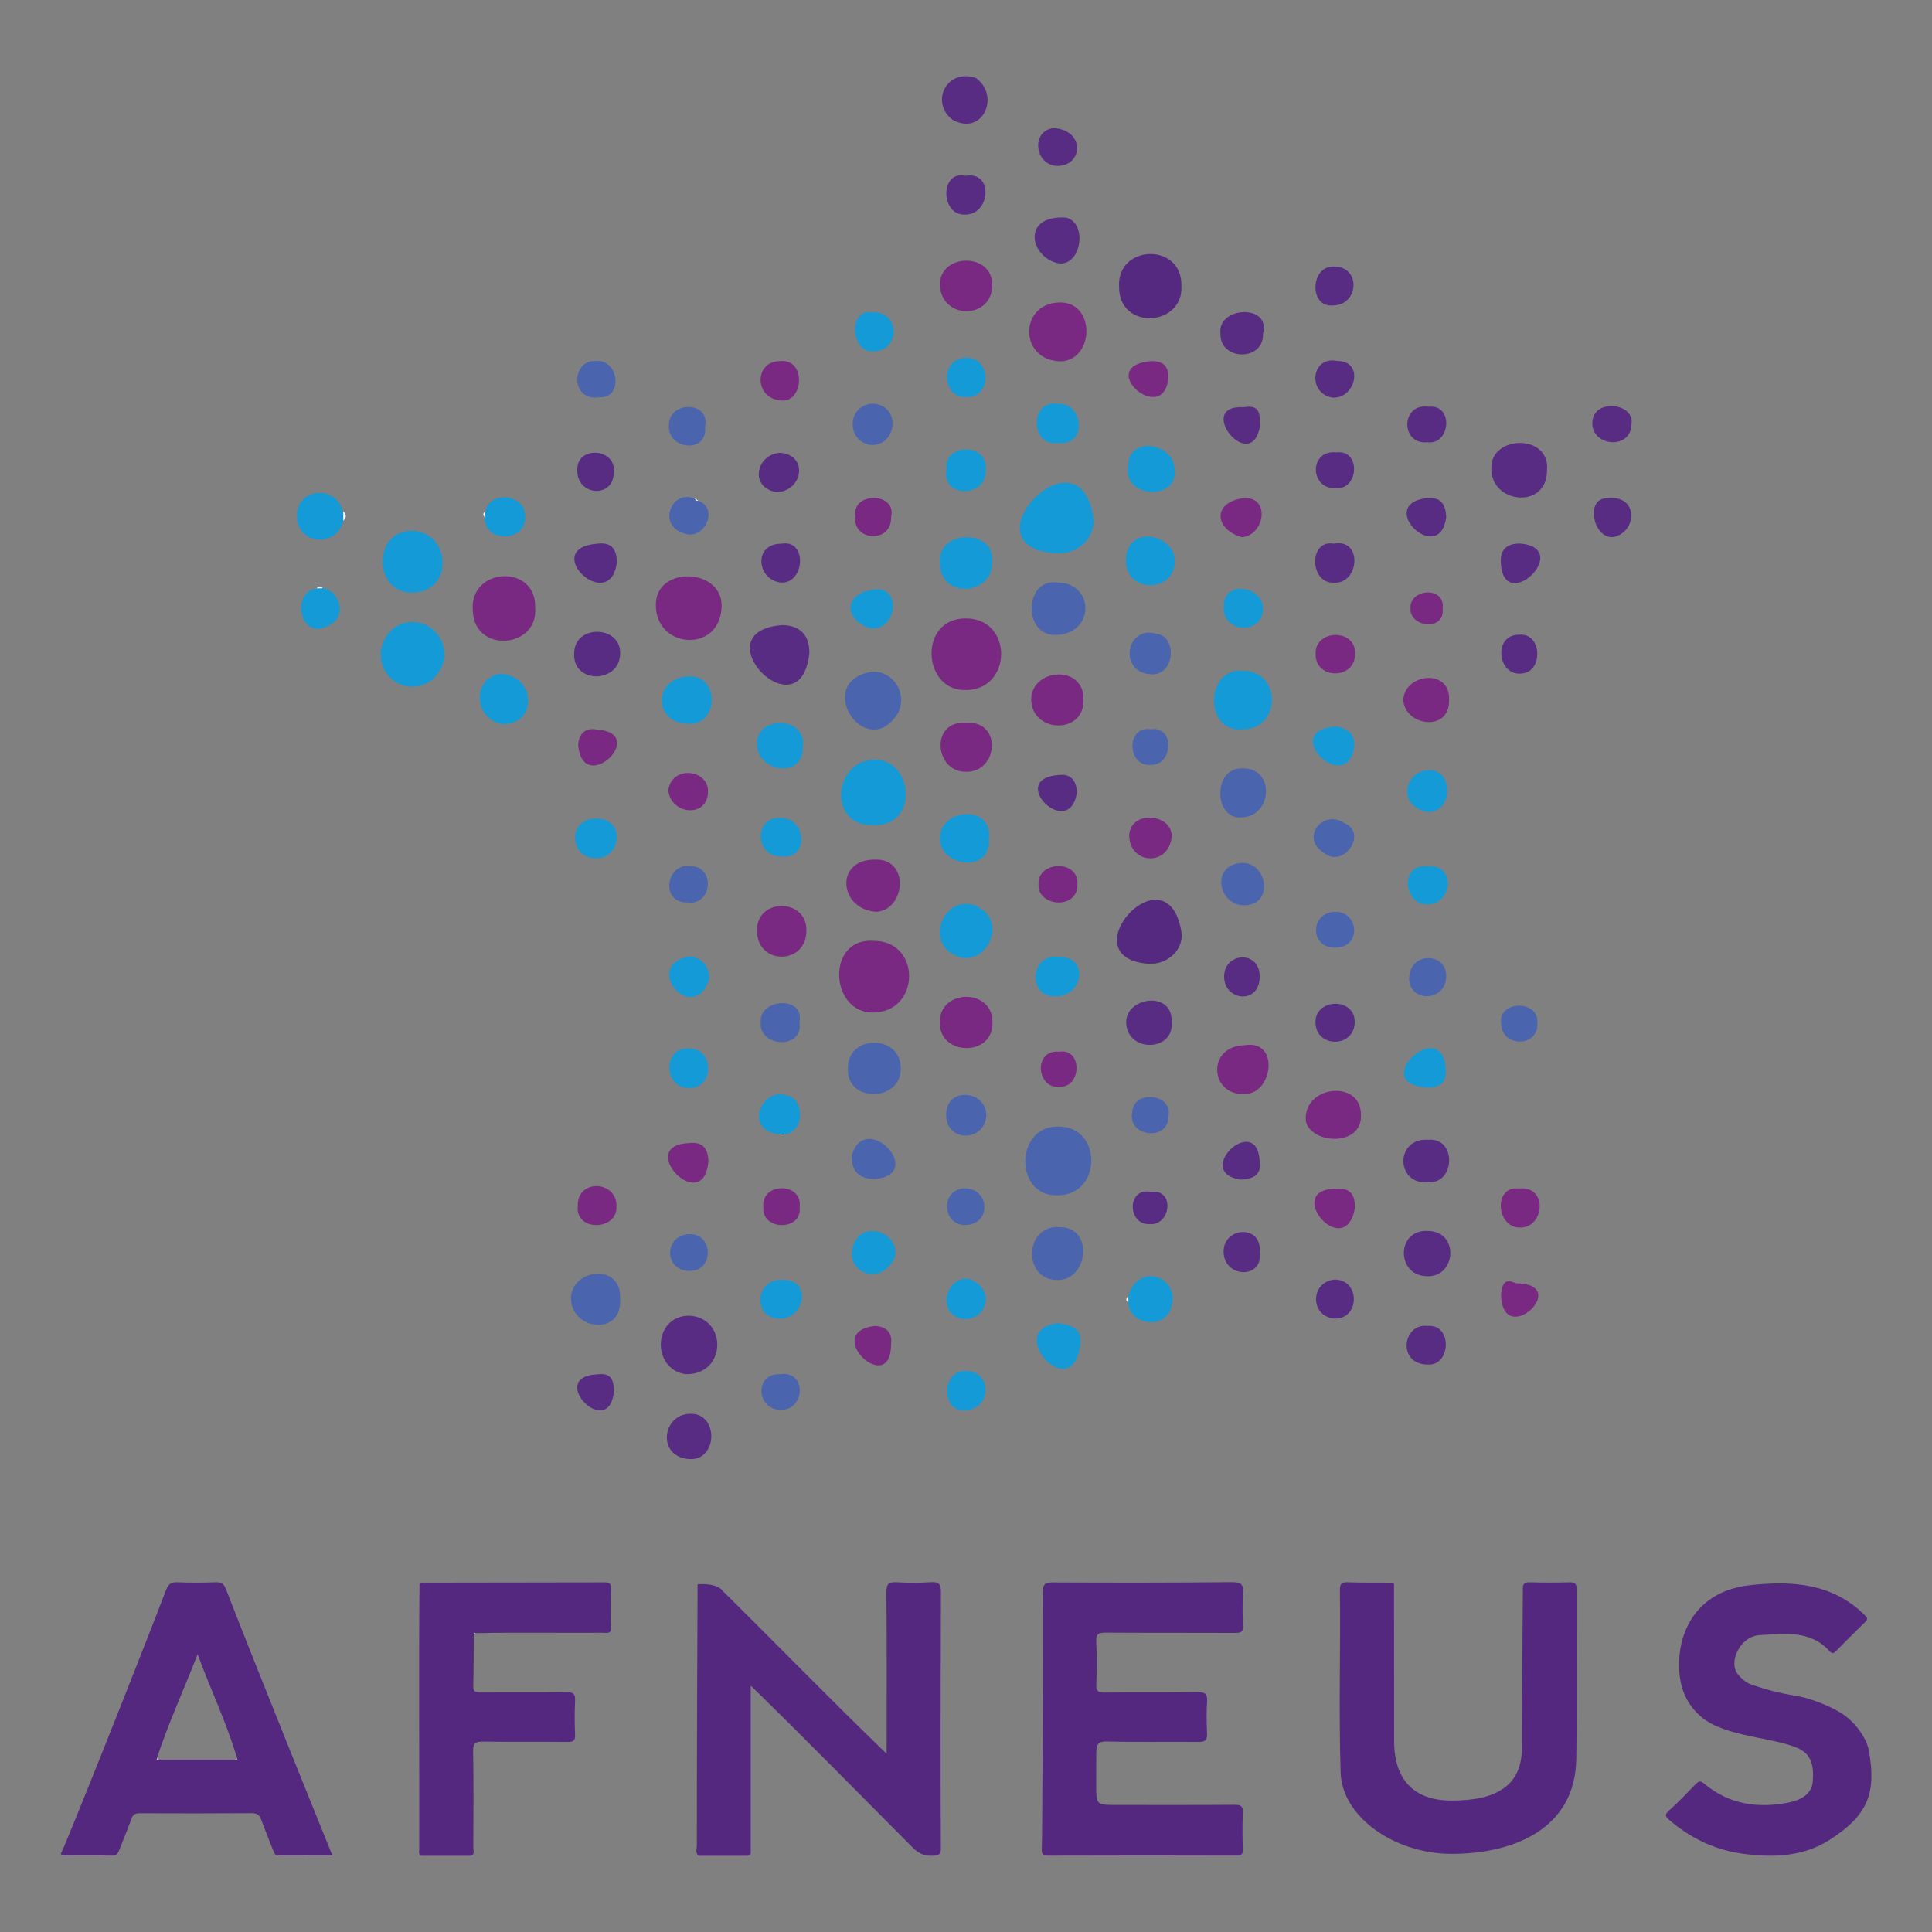 <?xml version="1.0" encoding="UTF-8"?><svg id="Calque_1" xmlns="http://www.w3.org/2000/svg" viewBox="0 0 1417.323 1417.323"><rect x="0" y="0" width="1417.323" height="1417.323" fill="#808080" stroke="none"/><defs><style>.cls-1{fill:#f9f7fb;}.cls-2{fill:#fbfdfe;}.cls-3{fill:#dfd7e9;}.cls-4{fill:#149ad6;}.cls-5{fill:#552980;}.cls-6{fill:#54287f;}.cls-7{fill:#4a64ad;}.cls-8{fill:#582c82;}.cls-9{fill:#714892;}.cls-10{fill:#792981;}</style></defs><path class="cls-8" d="m715.806,57.141c18.172,12.826,5.475,42.867-16.892,30.81-16.621-12.399-5.008-37.996,16.892-30.81Z"/><path class="cls-6" d="m549.647,1360.982c-.446.15-.893.299-1.339.449-11.926 0-23.852 0-35.778.001-2.673-2.134-1.321-5.089-1.325-7.611-.09-61.068.545-191.584.545-191.584,0,0,13.951-1.386,18.542,4.963,40.261,39.781,79.394,80.059,120.144,119.411-.024-39.749.192-78.771-.16-118.434-.056-6.22,1.749-7.767,7.651-7.405,8.219.504,16.517.503,24.734-.025,5.901-.379,7.633,1.109,7.597,7.358-.181,62.431-.433,124.893-.043,187.315.181,4.992-1.506,5.845-6.13,5.977-5.904.169-10.07-1.487-14.316-5.782-39.743-39.86-78.68-79.711-119.046-119.041v123.22c-.359.397-.718.793-1.077,1.19Z"/><path class="cls-6" d="m804.179,1310.407c-.027,13.73.563,13.719,14.837,13.719,28.875-0,57.75.11,86.623-.111,4.683-.036,6.372.93,6.125,5.921-.44,8.898-.29,17.838-.042,26.75.101,3.627-1.012,4.605-4.621,4.596-46.061-.116-92.123-.137-138.184.024-4.303.015-4.818-1.69-4.648-5.229.425-8.828.945-134.845.675-187.691-.031-6.152,1.631-7.527,7.614-7.497,43.781.216,87.565.218,131.344-.192,6.891-.065,8.515,1.942,8.035,8.358-.58,7.735-.438,15.562-.028,23.319.249,4.715-1.52,5.574-5.812,5.552-31.633-.164-63.268.02-94.901-.198-5.146-.035-7.258.917-6.981,6.643.508,10.499.37,21.048.041,31.561-.145,4.626,1.432,5.756,5.862,5.717,22.921-.199,45.847.046,68.768-.204,4.92-.054,6.984.867,6.646,6.305-.496,7.977-.404,16.02-.025,24.009.229,4.835-1.337,6.172-6.143,6.119-22.233-.242-44.479.26-66.7-.314-7.346-.19-8.421,2.129-8.435,8.816l-.048,24.027Z"/><path class="cls-6" d="m243.862,1361.191c-13.78,0-26.649-.042-39.518.033-2.806.016-3.29-2.073-4.016-3.894-2.952-7.399-5.915-14.796-8.646-22.277-1.235-3.384-2.906-4.908-6.88-4.878-27.463.207-54.928.152-82.392.062-3.201-.011-4.901.935-6.023,4.11-2.636,7.46-5.785,14.738-8.611,22.133-1.016,2.659-1.82,4.872-5.524,4.803-11.668-.217-23.343-.079-35.016-.094-1.099-.001-2.343.134-2.539-1.471.863.025,52.446-128.972,77.111-193.228,1.72-4.338,3.668-5.935,8.367-5.73,9.376.41,18.792.355,28.174.013,4.103-.15,5.934,1.305,7.401,4.994,22.607,58.447,76.079,190.504,78.112,195.425Zm-71.203-70.343c.973.284,1.297-.165,1.217-1.071-7.874-26.728-18.891-48.916-28.89-76.24-10.502,26.922-21.01,49.502-29.898,76.238-.184,1.017.274,1.314,1.21,1.072,18.787 0,37.575.001,56.362.001Z"/><path class="cls-6" d="m1065.085,1320.911c33.491,0,51.358-11.606,51.358-38.461,0-38.78.552-77.763.735-116.592-.051-3.772.914-5.185,4.941-5.07,9.846.281,19.71.271,29.557.009,3.983-.106,4.959,1.25,4.948,5.059-.124,41.624.401,83.257-.271,124.871-.921,50.855-45.794,69.268-91.413,69.268-42.163,0-80.496-27.272-81.457-59.723-1.448-48.922.033-89.196-.53-133.725-.017-4.388.996-5.936,5.637-5.77,10.985.393,21.989.222,32.986.279.359.359.719.719,1.078,1.079.058,38.437.074,76.875.074,115.311,0,23.648,10.472,43.466,42.358,43.466Z"/><path class="cls-6" d="m1258.193,1265.877c-10.883-4.968-19.468-14.053-23.577-25.849-7.743-22.232-2.642-71.582,49.622-77.18,30.575-3.275,60.236-1.443,83.919,22.177,1.851,1.845,2.169,2.921.169,4.862-7.223,7.011-14.329,14.143-21.378,21.328-1.767,1.801-2.86,2.211-4.82.057-14.298-15.709-33.315-12.712-51.266-11.723-14.319.789-23.222,19.895-15.927,28.744,2.827,3.429,6.187,6.3,10.222,7.666,10.44,3.534,21.618,6.457,32.092,8.048,8.715,1.324,23.324,6.391,33.599,12.793,10.028,6.248,18.463,18.269,20.08,27.104,5.674,31.006-.14,47.595-28.696,65.813-19.23,12.269-40.793,13.167-62.969,10.29-20.825-2.701-38.651-11.21-54.424-24.665-2.699-2.302-4.231-3.799-.534-7.062,6.832-6.03,13.09-12.717,19.458-19.255,2.164-2.222,3.349-3.129,6.461-.517,18.245,15.309,39.527,18.331,62.218,13.784,8.245-1.652,16.548-6.048,17.34-14.768,1.203-13.242-1.506-20.959-11.045-25.148-15.229-6.688-41.394-7.757-60.545-16.5Z"/><path class="cls-6" d="m308.939,1161.051c44.708-.056,89.416-.098,134.125-.201,3.026-.007,5.247-.012,5.134,4.166-.26,9.604-.3,19.227.006,28.828.163,5.1-3.131,3.971-5.885,3.974-31.176.194-62.366-.324-93.534.247-.899-.18-1.412.072-1.232,1.098-.097,12.555-.035,25.114-.379,37.662-.114,4.162,1.56,4.825,5.206,4.801,21.056-.141,42.116.125,63.168-.205,5.228-.082,6.612,1.351,6.336,6.43-.446,8.199-.355,16.45-.022,24.66.17,4.204-1.03,5.412-5.306,5.365-20.597-.225-41.201.11-61.794-.235-5.77-.097-7.806.955-7.683,7.332.454,23.519.219,47.053.122,70.58-.009,2.132,1.536,5.322-2.525,5.88-11.926 0-23.852.001-35.778.001-2.222-1.115-1.356-3.191-1.357-4.855.155-64.805-.39-129.684.191-194.454.403-.357.805-.714,1.208-1.071Z"/><path class="cls-4" d="m802.029,379.26c1.927,12.374-8.352,27.575-27.066,26.617-69.293-3.547,16.478-94.595,27.066-26.617Z"/><path class="cls-10" d="m641.033,690.223c35.205.035,34.22,53.011-1.165,52.573-31.437-.52-33.66-55.299,1.165-52.573Z"/><path class="cls-10" d="m707.835,453.679c36.014-.712,35.187,53.853-.778,52.542-30.371-.719-33.011-52.082.778-52.542Z"/><path class="cls-7" d="m776.114,876.835c-31.896,1.412-31.738-50.221-.563-50.391,33.205-1.167,33.308,50.294.563,50.391Z"/><path class="cls-4" d="m637.011,605.12c-23.975-1.162-26.727-34.028-6.542-45.302,38.652-16.124,49.087,50.384,6.542,45.302Z"/><path class="cls-10" d="m529.294,446.555c-2.33,32.808-48.482,29.041-48.172-2.832-.259-29.28,50.756-27.348,48.172,2.832Z"/><path class="cls-10" d="m392.61,445.919c2.343,29.875-44.698,33.577-45.764,2.244-2.982-32.23,46.898-34.867,45.764-2.244Z"/><path class="cls-5" d="m866.674,683.514c2.094,12.269-9.575,24.94-25.309,23.449-57.438-5.442,14.73-85.445,25.309-23.449Z"/><path class="cls-4" d="m326.049,482.39c-5.843,31.305-47.77,26.811-46.795-4.499,5.377-31.915,47.701-26.82,46.795,4.499Z"/><path class="cls-5" d="m866.675,210.056c1.483,29.447-45.921,32.72-45.727.273-1.708-31.222,46.838-32.622,45.727-.273Z"/><path class="cls-4" d="m300.815,389.424c29.811-.898,33.001,44.585,2.26,45.268-28.929,1.381-30.001-44.228-2.26-45.268Z"/><path class="cls-8" d="m593.732,479.225c-6.474,60.325-80.662-16.069-19.781-20.663,13.067.227,19.971,7.437,19.781,20.663Z"/><path class="cls-4" d="m910.921,535.061c-27.75,2.192-26.841-45.784,1.294-43.02,28.316.523,27.693,43.709-1.294,43.02Z"/><path class="cls-10" d="m778.597,265.075c-30.896-.141-31.271-41.587-2.333-43.15,27.358-1.707,27.149,41.652,2.333,43.15Z"/><path class="cls-8" d="m505.087,965.178c28.955.953,28.058,43.927-2.319,42.911-24.599-3.685-24.18-42.117,2.319-42.911Z"/><path class="cls-7" d="m658.789,523.077c-22.415,36.172-60.65-19.041-23.274-29.424,15.826-5.007,31.628,12.479,23.274,29.424Z"/><path class="cls-8" d="m1134.856,345.235c.16,28.853-42.156,24.448-40.77-2.574.157-23.641,43.584-24.382,40.77,2.574Z"/><path class="cls-7" d="m773.988,465.813c-24.014.056-22.337-41.993,1.683-38.462,27.285-.05,28.135,38.11-1.683,38.462Z"/><path class="cls-4" d="m713.278,663.546c30.091,10.157,8.702,50.931-15.004,36.038-18.322-10.995-5.759-40.93,15.004-36.038Z"/><path class="cls-10" d="m641.864,630.616c25.89-.891,22.299,36.585,1.323,38.306-27.409-1.157-31.513-38.448-1.323-38.306Z"/><path class="cls-7" d="m622.028,784.599c-1.025-26.247,38.973-26.013,38.772-.836.371,24.327-39.073,25.724-38.772.836Z"/><path class="cls-4" d="m727.8,411.764c1.302,25.404-39.044,28.167-38.322.59-1.836-23.831,40.659-24.707,38.322-.59Z"/><path class="cls-7" d="m777.308,900.209c26.29-.003,20.575,40.867-2.985,38.746-24.261-1.395-22.652-40.346,2.985-38.746Z"/><path class="cls-10" d="m728.054,750.556c.322,24.884-39.019,24.109-38.617-.407-.541-25.048,39.583-25.389,38.617.407Z"/><path class="cls-10" d="m794.857,513.527c.414,25.564-37.309,24.07-38.37.421-.674-23.905,39.244-27.02,38.37-.421Z"/><path class="cls-10" d="m998.392,817.406c1.536,24.08-36.262,22.146-40.374,5.349-2.841-26.336,40.126-31.374,40.374-5.349Z"/><path class="cls-10" d="m727.898,208.891c.234,25.534-37.088,26.176-38.462.183-.003-23.51,38.505-24.04,38.462-.183Z"/><path class="cls-7" d="m454.885,952.547c1.933,28.162-35.645,23.572-36.023-.074.282-21.777,37.242-26.319,36.023.074Z"/><path class="cls-10" d="m708.426,530.25c27.016-2.043,23.951,36.113.624,35.932-23.655.632-26.847-37.696-.624-35.932Z"/><path class="cls-10" d="m591.545,682.771c.147,25.537-36.929,25.5-36.228-.762.375-23.599,36.953-22.926,36.228.762Z"/><path class="cls-10" d="m912.907,766.804c25.921-4.623,20.93,34.932,1.11,35.686-26.331,2.301-29.412-34.945-1.11-35.686Z"/><path class="cls-4" d="m725.41,615.371c1.925,26.025-36.756,20.495-35.946-.926.673-21.77,38.925-24.441,35.946.926Z"/><path class="cls-4" d="m861.853,411.841c-.109,23.138-36.348,23.921-35.926-1.189.896-27.066,36.689-18.189,35.926,1.189Z"/><path class="cls-4" d="m366.39,530.935c-21.22-6.937-17.492-36.018,1.414-36.534,26.402,1.528,26.393,39.915-1.414,36.534Z"/><path class="cls-4" d="m507.361,496.198c20.95,1.379,19.006,36.138-2.165,34.734-26.149.422-27.197-35.232,2.165-34.734Z"/><path class="cls-7" d="m910.786,599.633c-20.31,1.611-21.008-35.624-.532-35.891,25.364-1.816,23.727,35.276.532,35.891Z"/><path class="cls-4" d="m827.584,341.71c-.07-20.978,31.024-17.757,33.91.559,5.241,25.631-38.473,24.183-33.91-.559Z"/><path class="cls-4" d="m588.93,547.924c.813,24.577-35.461,18.116-33.562-3.473.351-19.494,36.902-19.155,33.562,3.473Z"/><path class="cls-4" d="m251.839,382.003c-4.67,19.355-32.642,18.312-33.97-2.198-1.595-24.704,35.931-24.614,33.97,2.198Z"/><path class="cls-8" d="m421.221,479.181c.106-21.701,35.333-20.599,33.697,1.355-1.456,21.153-35.175,20.932-33.697-1.355Z"/><path class="cls-8" d="m781.976,159.62c15.292,3.313,12.125,33.658-4.048,33.762-21.516-2.612-30.192-35.712,4.048-33.762Z"/><path class="cls-8" d="m1047.562,903.032c24.133.202,20.491,36.875-3.373,32.962-19.935-2.586-19.23-34.228,3.373-32.962Z"/><path class="cls-10" d="m1063.032,513.986c.311,23.285-32.415,18.672-33.58-.429.787-19.688,35.153-23.657,33.58.429Z"/><path class="cls-4" d="m827.75,950.986c6.515-25.253,38.117-14.883,31.591,7.356-4.21,18.766-35.154,13.685-31.591-7.356Z"/><path class="cls-8" d="m859.51,749.604c2.183,21.87-32.166,22.894-33.306,1.131-1.177-19.248,34.336-24.619,33.306-1.131Z"/><path class="cls-8" d="m1046.929,867.253c-23.11,1.663-23.579-32.793.875-31.124,21.159-1.85,19.972,33.35-.875,31.124Z"/><path class="cls-8" d="m505.377,1070.37c-24.974-1.771-19.241-36.769,4.896-32.913,17.139,3.856,14.942,34.46-4.896,32.913Z"/><path class="cls-4" d="m792.668,984.71c-4.631,49.264-58.095-9.829-16.247-13.998,7.186,1.069,17.028,2.483,16.247,13.998Z"/><path class="cls-8" d="m926.555,244.611c.898,20.77-31.75,20.158-31.204.33-2.737-20.215,37.191-22.275,31.204-.33Z"/><path class="cls-4" d="m656.556,922.038c-9.954,23.493-40.098,10.938-29.423-11.253,8.07-15.543,33.062-5.477,29.423,11.253Z"/><path class="cls-7" d="m913.625,664.116c-20.02.956-25.741-29.809-2.891-31.052,18.565-1.009,24.333,30.028,2.891,31.052Z"/><path class="cls-4" d="m773.886,730.937c-20.42.525-18.506-32.061,3.14-28.919,22.158-.542,17.889,29.636-3.14,28.919Z"/><path class="cls-7" d="m642.225,864.889c-11.694.089-17.624-5.168-17.415-17.122,10.037-34.16,54.764,13.399,17.415,17.122Z"/><path class="cls-7" d="m843.99,494.604c-23.691-1.49-17.876-35.988,4.049-29.721,16.028,1.507,14.008,31.425-4.049,29.721Z"/><path class="cls-10" d="m859.572,613.713c-1.972,22.039-30.778,20.802-31.215-.816.855-18.926,31.621-16.181,31.215.816Z"/><path class="cls-4" d="m776.505,324.92c-21.138,3.348-21.538-32.138-.314-28.699,19.315-.661,21.111,31.485.314,28.699Z"/><path class="cls-4" d="m723.048,344.796c1.539,20.24-32.801,21.298-28.678-.559-2.104-19.63,31.258-19.304,28.678.559Z"/><path class="cls-8" d="m438.496,398.822c10.366-1.225,14.008,4.395,14.005,14.046-5.276,38.598-57.476-10.761-14.005-14.046Z"/><path class="cls-4" d="m1046.421,595.613c-23.846-5.846-14.265-33.532,5.105-30.365,15.462,3.092,13.009,32.207-5.105,30.365Z"/><path class="cls-4" d="m572.264,832.133c-26.456-2.21-14.728-32.503,2.625-29.089,17.126,1.175,15.857,31.312-2.625,29.089Z"/><path class="cls-7" d="m723.593,817.984c-.848,19.979-30.324,20.619-29.45-1.045.537-19.72,28.96-17.163,29.45,1.045Z"/><path class="cls-4" d="m1060.602,784.413c.888,9.954-4.865,13.816-13.595,13.37-44.245-2.188,11.24-53.885,13.595-13.37Z"/><path class="cls-4" d="m452.428,614.898c-1.077,19.633-29.43,19.615-30.552.641-1.298-19.998,31.892-20.145,30.552-.641Z"/><path class="cls-4" d="m980.486,532.883c6.879,1.326,13.715,4.658,13.095,14.839-5.993,37.3-56.267-12.408-13.095-14.839Z"/><path class="cls-7" d="m640.32,296.116c21.491,1.237,17.547,31.971-2.081,30.285-17.62-3.158-16.903-29.431,2.081-30.285Z"/><path class="cls-4" d="m645.577,432.304c16.108,2.567,10.603,31.203-7.452,28.526-20.3-6.265-19.667-28.504,7.452-28.526Z"/><path class="cls-4" d="m571.667,967.433c-19.979-.452-17.653-29.676,1.931-28.411,21.964-1.536,17.668,28.534-1.931,28.411Z"/><path class="cls-8" d="m978.559,398.854c21.45-4.247,18.844,30.384-.673,28.581-17.204.15-17.864-32.06.673-28.581Z"/><path class="cls-4" d="m573.467,628.299c-19.842.618-20.739-29.091-1.228-28.258,19.34-.976,21.899,30.597,1.228,28.258Z"/><path class="cls-10" d="m505.249,838.57c10.31-1.088,13.782,3.525,14.467,12.866-3.146,41.989-54.472-10.979-14.467-12.866Z"/><path class="cls-4" d="m356.096,375.075c2.954-14.684,26.384-12.634,28.805.608,4.941,23.566-34.554,24.188-28.805-.608Z"/><path class="cls-10" d="m979.832,872.019c10.858-.822,14.24,4.364,14.157,14.206-7.24,40.026-53.389-13.643-14.157-14.206Z"/><path class="cls-4" d="m236.742,431.512c12.989,1.515,17.73,21.767,4.872,27.023-22.454,13.97-30.373-29.052-4.872-27.023Z"/><path class="cls-8" d="m1115.431,398.726c38.893,3.781-12.407,53.237-14.404,14.165-.575-9.009,3.551-14.27,14.404-14.165Z"/><path class="cls-4" d="m710.884,938.284c22.704,8.601,10.426,34.524-8.019,28.459-15.328-6.066-8.353-30.767,8.019-28.459Z"/><path class="cls-4" d="m639.968,229.091c21.039-.544,20.202,28.305,1.219,28.619-16.952,2.055-19.792-31.372-1.219-28.619Z"/><path class="cls-4" d="m520.134,718.925c-11.938,33.7-49.567-10.422-14.939-17.207,9.463-.228,16.027,8.185,14.939,17.207Z"/><path class="cls-4" d="m926.399,448.51c-1.775,17.5-31.003,15.5-28.652-4.494.274-19.322,31.253-13.722,28.652,4.494Z"/><path class="cls-10" d="m1114.137,871.903c21.701-2.423,18.924,28.631,1.229,28.639-17.623.691-20.206-30.873-1.229-28.639Z"/><path class="cls-8" d="m708.529,128.944c21.157-3.471,17.653,29.798-1.292,28.446-17.265.212-17.801-32.839,1.292-28.446Z"/><path class="cls-4" d="m504.912,798.099c-18.036.125-18.826-29.945-.036-28.765,19.247-1.527,19.672,30.058.036,28.765Z"/><path class="cls-7" d="m586.514,749.679c3.284,20.929-30.225,18.47-28.463.247-1.333-17.463,32.219-19.819,28.463-.247Z"/><path class="cls-8" d="m1047.505,1001.035c-22.664-.014-18.696-30.193-.569-28.342,18.85-1.907,17.565,29.537.569,28.342Z"/><path class="cls-4" d="m1047.425,635.427c20.472-1.98,18.477,27.347.358,28.095-18.45.524-21.434-30.165-.358-28.095Z"/><path class="cls-4" d="m705.987,1034.575c-15.991-.484-14.868-30.544,3.35-28.643,19.415.392,18.082,29.937-3.35,28.643Z"/><path class="cls-10" d="m912.552,365.37c20.05-.877,14.839,27.791-1.66,28.705-19.809-5.751-21.973-25.741,1.66-28.705Z"/><path class="cls-8" d="m569.664,361.017c-20.424-3.338-14.771-28.205,2.905-28.805,20.669,1.603,16.349,28.376-2.905,28.805Z"/><path class="cls-10" d="m575.543,293.804c-22.634,1.017-23.199-29.321-2.9-28.898,17.748-1.771,17.307,27.141,2.9,28.898Z"/><path class="cls-4" d="m708.716,262.466c17.992-.654,19.569,28.338,1.171,28.762-19.295,1.902-20.827-28.431-1.171-28.762Z"/><path class="cls-10" d="m423.871,885.17c-1.083-20.729,29.31-19.479,28.368.362.398,17.317-30.121,17.948-28.368-.362Z"/><path class="cls-10" d="m994.064,480.532c-.827,18.386-29.317,17.705-28.927-.723-.882-18.432,30.537-19.146,28.927.723Z"/><path class="cls-8" d="m573.375,398.832c18.665-3.273,17.255,28.02.653,28.552-18.509-.525-22.395-28.616-.653-28.552Z"/><path class="cls-8" d="m1046.849,365.382c10.286-.838,13.646,4.478,14.129,14.1-5.109,36.672-52.641-9.503-14.129-14.1Z"/><path class="cls-8" d="m977.316,195.548c21.729-1.083,19.735,28.49.648,28.526-17.402,1.819-16.898-27.743-.648-28.526Z"/><path class="cls-8" d="m993.78,748.419c1.324,20.055-27.508,21.093-28.716,2.475-1.183-18.239,27.586-19.591,28.716-2.475Z"/><path class="cls-8" d="m1179.075,365.451c23.169-2.673,22.107,24.448,4.9,28.467-14.843,2.287-21.866-28.4-4.9-28.467Z"/><path class="cls-8" d="m924.074,918.884c2.765,19.108-24.938,18.942-26.39.684-1.531-19.712,28.726-22.023,26.39-.684Z"/><path class="cls-10" d="m653.698,985.645c.323,40.589-51.328-8.27-12.074-12.907,8.359.172,13.119,4.866,12.074,12.907Z"/><path class="cls-7" d="m986.336,603.941c17.079,7.095-.224,32.644-14.169,22.366-19.524-11.341-1.445-33.185,14.169-22.366Z"/><path class="cls-8" d="m773.1,93.961c23.068,1.387,21.75,28.083,2.084,27.759-16.566-1.095-18.852-26.155-2.084-27.759Z"/><path class="cls-10" d="m490.263,579.886c2.269-18.658,29.562-15.78,29.143.983-.33,19.521-27.33,16.817-29.143-.983Z"/><path class="cls-8" d="m979.37,938.67c19.079.401,17.989,29.676-.671,28.607-17.835-1.686-17.699-27.187.671-28.607Z"/><path class="cls-7" d="m504.094,662.023c-19.994.296-15.556-29.202,2.607-26.68,18.484.492,15.718,29.397-2.607,26.68Z"/><path class="cls-7" d="m517.245,312.968c2.192,20.532-28.77,16.946-26.458-1.958.655-17.036,30.452-16.67,26.458,1.958Z"/><path class="cls-8" d="m977.426,291.7c-18.57-3.115-15.687-31.042,3.875-26.86,19.826.148,13.212,27.999-3.875,26.86Z"/><path class="cls-8" d="m1047.748,298.414c19.203-2.272,16.226,28.492-.707,26.031-19.704,1.943-19.528-28.824.707-26.031Z"/><path class="cls-8" d="m924.124,716.708c-.29,20.665-26.328,17.572-26.111-.528.211-17.619,26.391-19.398,26.111.528Z"/><path class="cls-7" d="m512.25,367.376c15.554,5.573,4.303,29.046-9.778,24.101-22.348-6.093-8.073-36.131,9.778-24.101Z"/><path class="cls-10" d="m790.39,648.58c.765,19.16-29.685,16.79-28.524-.077-.9-16.704,29.41-18.366,28.524.077Z"/><path class="cls-8" d="m1168.167,309.888c.411-17.888,31.781-14.515,28.638,1.75-.63,18.63-29.368,15.887-28.638-1.75Z"/><path class="cls-8" d="m450.276,345.925c.51,19.94-26.913,18.165-26.771-.733-.892-18.622,28.433-16.441,26.771.733Z"/><path class="cls-10" d="m586.643,885.751c1.934,17.377-27.936,17.25-26.658-.056-2.123-18.351,28.994-19.047,26.658.056Z"/><path class="cls-7" d="m439.586,291.43c-21.397,3.374-20.709-28.014-2.142-26.6,16.604-1.338,20.04,27.647,2.142,26.6Z"/><path class="cls-7" d="m1033.788,716.787c1.054-19.015,28.313-18.21,27.142.287-1.176,18.569-28.163,18.124-27.142-.287Z"/><path class="cls-10" d="m843.157,265.007c8.272-.547,13.887,1.975,13.982,11.492-2.603,37.164-53.97-6.926-13.982-11.492Z"/><path class="cls-8" d="m1114.752,465.629c16.832-1.332,17.474,28.011,1.09,28.484-17.333,1.692-20.809-28.847-1.09-28.484Z"/><path class="cls-7" d="m572.487,1008.145c19.212-2.792,18.312,25.336,1.288,26.08-19.088,1.006-20.9-27.105-1.288-26.08Z"/><path class="cls-8" d="m924.104,851.864c1.86,10.615-5.949,13.346-14.24,13.486-35.182-5.735,12.348-49.826,14.24-13.486Z"/><path class="cls-8" d="m776.736,568.526c9.59-1.188,12.918,5.114,13.316,12.715-5.347,36.16-52.196-9.892-13.316-12.715Z"/><path class="cls-10" d="m437.8,535.163c38.828,2.731-10.048,49.667-13.661,11.559.367-8.04,4.987-13.187,13.661-11.559Z"/><path class="cls-10" d="m653.733,378.986c.689,20.318-28.724,17.997-26.269-.251-2.681-18.209,30.467-17.694,26.269.251Z"/><path class="cls-8" d="m980.25,331.876c18.609-2.304,16.674,28.3-1.075,26.293-18.463.103-18.823-28.319,1.075-26.293Z"/><path class="cls-7" d="m979.389,695.252c-19.069-.028-18.238-26.307.373-26.298,17.311.009,19.237,26.327-.373,26.298Z"/><path class="cls-7" d="m830.594,815.908c.746-16.642,30.087-13.841,26.583,2.994.279,18.495-30.226,15.468-26.583-2.994Z"/><path class="cls-7" d="m505.72,932.333c-18.868-.216-18.834-26.208.076-26.954,17.641-.627,18.185,27.502-.076,26.954Z"/><path class="cls-7" d="m707.12,898.71c-16.511-1.09-16.932-27.045,1.369-27.016,18.156,1.123,18.818,27.384-1.369,27.016Z"/><path class="cls-7" d="m844.006,534.994c18.436-2.926,16.534,27.369-.28,26.115-16.914,1.066-17.721-28.92.28-26.115Z"/><path class="cls-8" d="m438.217,1008.218c8.93-1.17,12.032,2.805,12.19,12.173-3.43,37.537-50.13-10.534-12.19-12.173Z"/><path class="cls-8" d="m912.521,298.757c13.098-2.268,11.448,6.709,11.813,14.032-6.692,36.113-48.534-16.201-11.813-14.032Z"/><path class="cls-10" d="m1111.865,941.385c42.514.403-9.666,48.963-10.714,8.408.82-7.716,2.658-12.468,10.714-8.408Z"/><path class="cls-7" d="m1127.815,750.576c.907,17.813-25.905,18.06-26.581.579-2.588-17.482,28.001-17.961,26.581-.579Z"/><path class="cls-10" d="m777.218,771.534c16.932-2.723,16.439,26.396.068,25.712-16.811,1.926-19.684-27.65-.068-25.712Z"/><path class="cls-8" d="m844.449,874.383c17.773-2.277,14.373,24.95-.977,23.625-16.476.957-17.127-27.352.977-23.625Z"/><path class="cls-10" d="m1058.309,446.764c1.805,16.568-24.591,13.396-23.54-.672-.807-14.287,25.942-16.56,23.54.672Z"/><path class="cls-2" d="m251.839,382.003c.01-2.301.021-4.602.032-6.902,2.395,2.312,2.388,4.613-.032,6.902Z"/><path class="cls-2" d="m236.742,431.512c-1.486.05-2.973.1-4.459.149,1.426-1.865,2.911-1.946,4.459-.149Z"/><path class="cls-2" d="m827.75,950.986c.016,1.516.033,3.031.049,4.547-2.008-1.494-2.033-3.01-.049-4.547Z"/><path class="cls-2" d="m356.096,375.075c-.084,1.492-.168,2.985-.253,4.476-1.824-1.6-1.677-3.089.253-4.476Z"/><path class="cls-2" d="m572.264,832.133c.719-.301,1.436-.296,2.151.014-.717-.004-1.434-.009-2.151-.014Z"/><path class="cls-1" d="m512.25,367.376c-1.563.286-2.183-.6-2.432-1.948.81.649,1.621,1.299,2.432,1.948Z"/><path class="cls-1" d="m347.553,1199.162c-.18-1.026.333-1.278,1.232-1.098-.411.366-.821.732-1.232,1.098Z"/><path class="cls-9" d="m549.648,1360.982c.359-.397.718-.793,1.077-1.19.294.985-.142,1.313-1.077,1.19Z"/><path class="cls-9" d="m1022.654,1162.134c-.359-.36-.719-.719-1.078-1.079.992-.27,1.351.089,1.078,1.079Z"/><path class="cls-9" d="m308.939,1161.051c-.403.357-.805.714-1.208,1.071-.124-.949.228-1.362,1.208-1.071Z"/><path class="cls-3" d="m115.087,1289.775c.403.357.807.715,1.21,1.072-.936.241-1.394-.055-1.21-1.072Z"/><path class="cls-3" d="m172.659,1290.849c.406-.357.811-.714,1.217-1.071.08.907-.244,1.356-1.217,1.071Z"/></svg>
